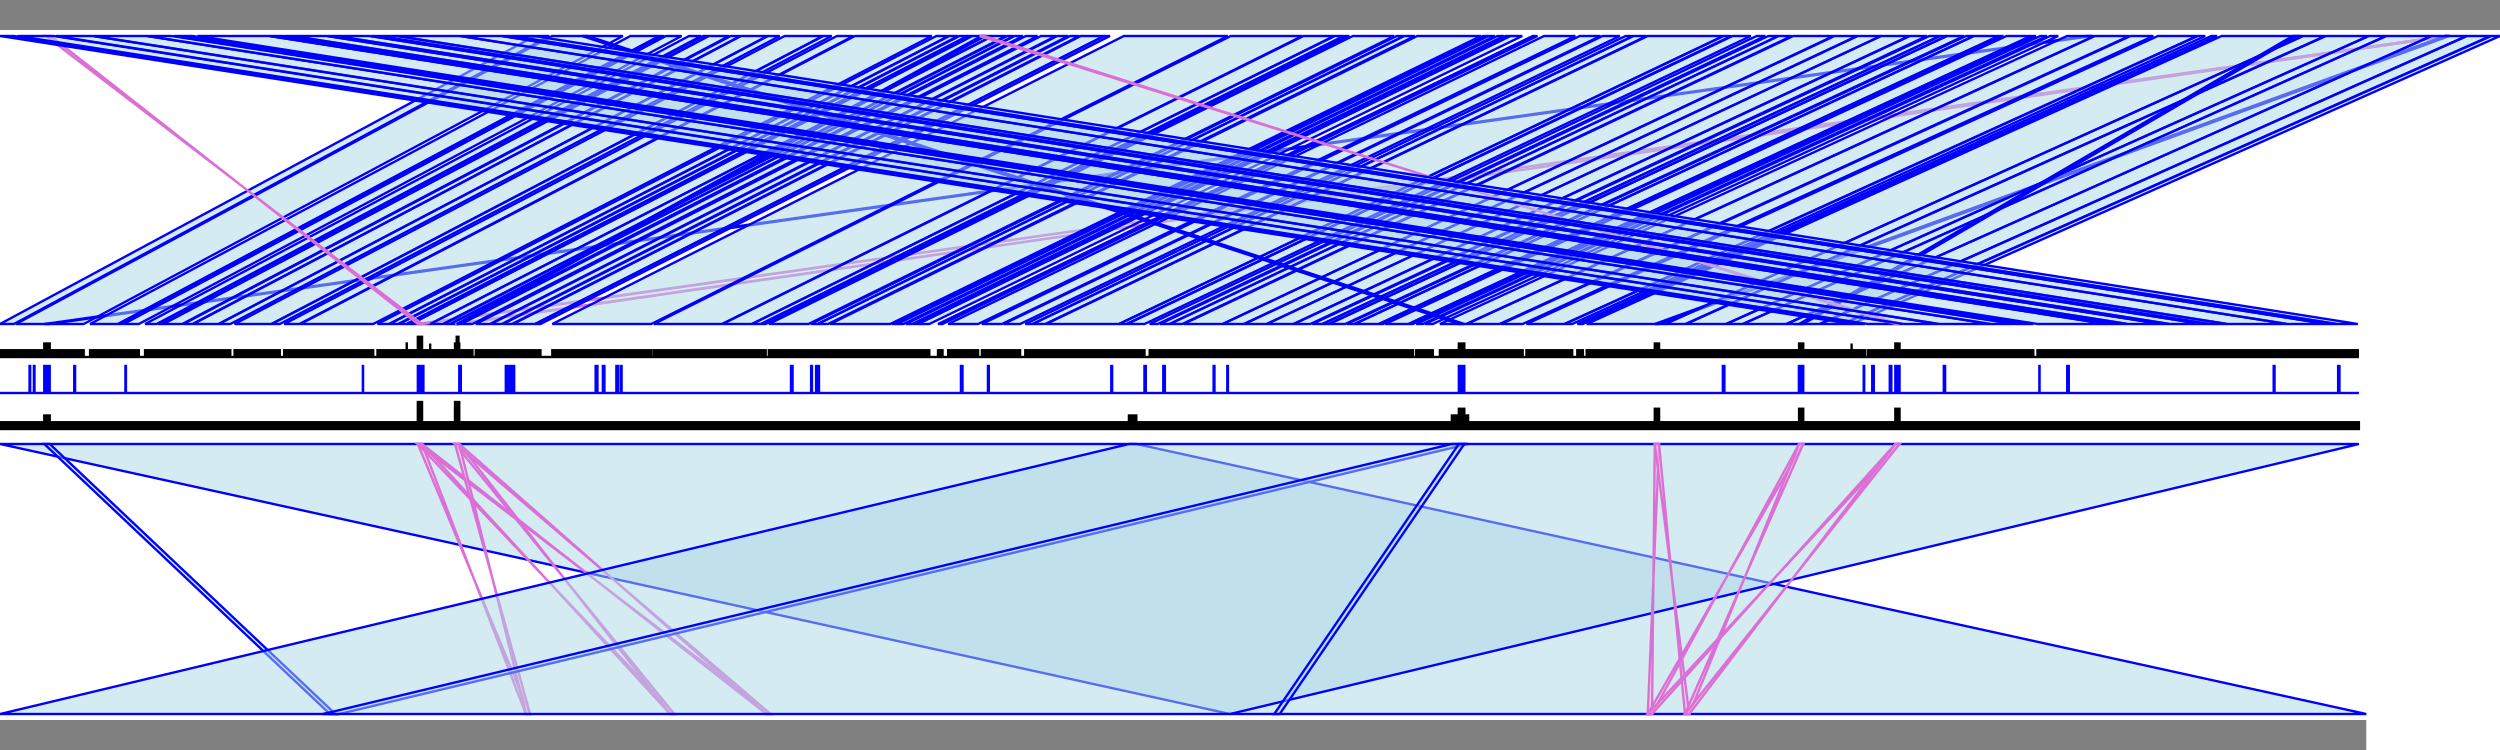 <?xml version="1.0" standalone="no"?>
<!DOCTYPE svg PUBLIC " -//W3C//DTD SVG 1.0//EN" "http://www.w3.org/TR/2001/REC-SVG-20010904/DTD/svg10.dtd">
<svg width="105.982" height="31.795">
<!-- reference contigs -->
<polygon points="3.445164522109171e-05,15.134 3.445164522109171e-05,14.848 0.589,14.848 0.589,15.134 0.676,15.134 0.676,14.848 1.876,14.848 1.876,14.562 2.108,14.562 2.108,14.848 3.548,14.848 3.548,15.134 3.819,15.134 3.819,14.848 4.998,14.848 4.998,15.134 5.018,15.134 5.018,14.848 5.202,14.848 5.202,15.134 5.236,15.134 5.236,14.848 5.886,14.848 5.886,15.134 6.149,15.134 6.149,14.848 6.639,14.848 6.639,15.134 6.698,15.134 6.698,14.848 6.91,14.848 6.91,15.134 6.922,15.134 6.922,14.848 7.728,14.848 7.728,15.134 7.775,15.134 7.775,14.848 8.162,14.848 8.162,15.134 8.19,15.134 8.19,14.848 9.266,14.848 9.266,15.134 9.28,15.134 9.28,14.848 9.763,14.848 9.763,15.134 9.944,15.134 9.944,14.848 11.505,14.848 11.505,15.134 11.52,15.134 11.52,14.848 11.861,14.848 11.861,15.134 12.046,15.134 12.046,14.848 12.695,14.848 12.695,15.134 12.731,15.134 12.731,14.848 15.823,14.848 15.823,15.134 16.002,15.134 16.002,14.848 16.484,14.848 16.484,15.134 16.514,15.134 16.514,14.848 16.88,14.848 16.88,15.134 16.922,15.134 16.922,14.848 17.241,14.848 17.241,14.562 17.245,14.562 17.245,14.848 17.411,14.848 17.411,15.134 17.421,15.134 17.421,14.848 17.713,14.848 17.713,14.562 17.713,14.562 17.713,14.276 17.892,14.276 17.892,14.562 17.892,14.562 17.892,14.848 18.236,14.848 18.236,14.562 18.236,14.562 18.236,14.848 18.777,14.848 18.777,15.134 18.827,15.134 18.827,14.848 19.084,14.848 19.085,15.134 19.102,15.134 19.102,14.848 19.289,14.848 19.289,14.562 19.361,14.562 19.361,14.276 19.437,14.276 19.437,14.562 19.469,14.562 19.469,14.848 19.53,14.848 19.53,15.134 19.546,15.134 19.546,14.848 20.028,14.848 20.028,15.134 20.169,15.134 20.169,14.848 20.768,14.848 20.768,15.134 20.811,15.134 20.811,14.848 21.271,14.848 21.271,15.134 21.325,15.134 21.325,14.848 21.708,14.848 21.709,15.134 21.75,15.134 21.75,14.848 22.681,14.848 22.681,15.134 22.687,15.134 22.687,14.848 22.912,14.848 22.912,15.134 23.413,15.134 23.413,14.848 27.61,14.848 27.61,15.134 27.719,15.134 27.719,14.848 30.607,14.848 30.607,15.134 30.629,15.134 30.629,14.848 31.873,14.848 31.873,15.134 31.884,15.134 31.884,14.848 32.248,14.848 32.248,15.134 32.291,15.134 32.291,14.848 32.459,14.848 32.459,15.134 32.593,15.134 32.593,14.848 34.272,14.848 34.272,15.134 34.368,15.134 34.368,14.848 34.667,14.848 34.667,15.134 34.667,15.134 34.667,14.848 35.103,14.848 35.103,15.134 35.188,15.134 35.188,14.848 37.738,14.848 37.738,15.134 37.805,15.134 37.805,14.848 38.017,14.848 38.017,15.134 38.027,15.134 38.027,14.848 38.3,14.848 38.3,15.134 38.4,15.134 38.4,14.848 38.671,14.848 38.671,15.134 38.717,15.134 38.717,14.848 38.906,14.848 38.906,15.134 38.917,15.134 38.917,14.848 39.396,14.848 39.396,15.134 39.764,15.134 39.765,14.848 39.956,14.848 39.956,15.134 40.196,15.134 40.196,14.848 41.464,14.848 41.464,15.134 41.625,15.134 41.625,14.848 42.471,14.848 42.471,15.134 42.544,15.134 42.544,14.848 43.246,14.848 43.246,15.134 43.464,15.134 43.464,14.848 43.768,14.848 43.768,15.134 43.781,15.134 43.781,14.848 44.307,14.848 44.307,15.134 44.345,15.134 44.345,14.848 47.436,14.848 47.436,15.134 47.444,15.134 47.444,14.848 47.754,14.848 47.754,15.134 47.786,15.134 47.786,14.848 48.519,14.848 48.519,15.134 48.737,15.134 48.737,14.848 49.082,14.848 49.082,15.134 49.173,15.134 49.173,14.848 49.582,14.848 49.582,15.134 49.593,15.134 49.593,14.848 50.119,14.848 50.119,15.134 50.173,15.134 50.173,14.848 51.831,14.848 51.831,15.134 51.838,15.134 51.838,14.848 52.728,14.848 52.728,15.134 52.755,15.134 52.755,14.848 53.697,14.848 53.697,15.134 53.706,15.134 53.706,14.848 54.827,14.848 54.827,15.134 54.849,15.134 54.849,14.848 55.55,14.848 55.55,15.134 55.628,15.134 55.628,14.848 56.057,14.848 56.057,15.134 56.071,15.134 56.071,14.848 56.335,14.848 56.335,15.134 56.346,15.134 56.346,14.848 57.027,14.848 57.027,15.134 57.1,15.134 57.1,14.848 57.414,14.848 57.414,15.134 57.429,15.134 57.429,14.848 58.452,14.848 58.452,15.134 58.46,15.134 58.46,14.848 58.633,14.848 58.633,15.134 58.722,15.134 58.722,14.848 59.707,14.848 59.707,15.134 59.717,15.134 59.717,14.848 59.902,14.848 59.902,15.134 60.037,15.134 60.037,14.848 60.317,14.848 60.317,15.134 60.404,15.134 60.404,14.848 60.741,14.848 60.741,15.134 61.042,15.134 61.042,14.848 61.844,14.848 61.844,14.562 62.076,14.562 62.076,14.848 62.159,14.848 62.159,15.134 62.182,15.134 62.182,14.848 63.568,14.848 63.568,15.134 63.638,15.134 63.638,14.848 64.55,14.848 64.55,15.134 64.71,15.134 64.71,14.848 66.319,14.848 66.32,15.134 66.339,15.134 66.339,14.848 66.649,14.848 66.649,15.134 66.866,15.134 66.866,14.848 67.103,14.848 67.103,15.134 67.263,15.134 67.263,14.848 70.151,14.848 70.151,14.562 70.332,14.562 70.332,14.848 70.586,14.848 70.586,15.134 70.598,15.134 70.598,14.848 71.451,14.848 71.451,15.134 71.479,15.134 71.479,14.848 73.174,14.848 73.174,15.134 73.186,15.134 73.186,14.848 73.879,14.848 73.879,15.134 73.891,15.134 73.891,14.848 75.729,14.848 75.729,15.134 75.737,15.134 75.737,14.848 76.268,14.848 76.268,14.562 76.445,14.562 76.445,14.848 77.142,14.848 77.142,15.134 77.165,15.134 77.165,14.848 78.11,14.848 78.11,15.134 78.137,15.134 78.137,14.848 78.494,14.848 78.494,14.562 78.494,14.562 78.495,14.848 79.057,14.848 79.057,15.134 79.179,15.134 79.179,14.848 80.348,14.848 80.348,14.562 80.527,14.562 80.527,14.848 80.648,14.848 80.648,15.134 80.703,15.134 80.703,14.848 82.177,14.848 82.177,15.134 82.212,15.134 82.212,14.848 84.361,14.848 84.361,15.134 84.392,15.134 84.392,14.848 85.373,14.848 85.373,15.134 85.444,15.134 85.444,14.848 85.705,14.848 85.705,15.134 85.729,15.134 85.729,14.848 86.197,14.848 86.197,15.134 86.374,15.134 86.374,14.848 89.284,14.848 89.284,15.134 89.3,15.134 89.3,14.848 89.834,14.848 89.834,15.134 89.873,15.134 89.873,14.848 90.187,14.848 90.187,15.134 90.21,15.134 90.21,14.848 91.603,14.848 91.603,15.134 91.634,15.134 91.634,14.848 91.972,14.848 91.972,15.134 91.982,15.134 91.982,14.848 93.33,14.848 93.33,15.134 93.367,15.134 93.367,14.848 93.667,14.848 93.667,15.134 93.685,15.134 93.685,14.848 94.42,14.848 94.42,15.134 94.427,15.134 94.427,14.848 96.952,14.848 96.952,15.134 96.971,15.134 96.971,14.848 98.635,14.848 98.635,15.134 98.653,15.134 98.653,14.848 99.06,14.848 99.06,15.134 99.067,15.134 99.067,14.848 99.955,14.848 99.955,15.134 100,15.134 100,15.134" fill="black" stroke="black" stroke-width="0.1" />
<polygon points="3.445164522109171e-05,16.66 3.445164522109171e-05,16.66 1.252,16.66 1.252,15.516 1.279,15.516 1.279,16.66 1.436,16.66 1.436,15.516 1.463,15.516 1.463,16.66 1.876,16.66 1.876,15.516 2.108,15.516 2.108,16.66 3.146,16.66 3.146,15.516 3.184,15.516 3.184,16.66 5.316,16.66 5.317,15.516 5.339,15.516 5.339,16.66 15.382,16.66 15.382,15.516 15.392,15.516 15.392,16.66 17.713,16.66 17.713,15.516 17.892,15.516 17.892,16.66 17.893,16.66 17.893,15.516 17.95,15.516 17.95,16.66 19.469,16.66 19.47,15.516 19.527,15.516 19.527,16.66 19.527,16.66 19.527,15.516 19.536,15.516 19.536,16.66 21.442,16.66 21.442,15.516 21.797,15.516 21.797,16.66 25.25,16.66 25.25,15.516 25.328,15.516 25.328,16.66 25.556,16.66 25.557,15.516 25.624,15.516 25.624,16.66 26.129,16.66 26.129,15.516 26.192,15.516 26.192,16.66 26.309,16.66 26.309,15.516 26.352,15.516 26.352,16.66 33.532,16.66 33.532,15.516 33.6,15.516 33.6,16.66 34.385,16.66 34.385,15.516 34.422,15.516 34.423,16.66 34.596,16.66 34.596,15.516 34.72,15.516 34.72,16.66 40.736,16.66 40.736,15.516 40.804,15.516 40.804,16.66 41.881,16.66 41.881,15.516 41.919,15.516 41.919,16.66 47.109,16.66 47.109,15.516 47.147,15.516 47.147,16.66 48.516,16.66 48.516,15.516 48.574,15.516 48.574,16.66 49.314,16.66 49.314,15.516 49.382,15.516 49.382,16.66 51.448,16.66 51.448,15.516 51.485,15.516 51.485,16.66 52.028,16.66 52.028,15.516 52.055,15.516 52.055,16.66 61.844,16.66 61.844,15.516 62.076,15.516 62.076,16.66 73.036,16.66 73.036,15.516 73.103,15.516 73.103,16.66 76.259,16.66 76.259,15.516 76.268,15.516 76.268,16.66 76.268,16.66 76.268,15.516 76.445,15.516 76.445,16.66 79.007,16.66 79.007,15.516 79.029,15.516 79.029,16.66 79.368,16.66 79.368,15.516 79.436,15.516 79.436,16.66 80.112,16.66 80.112,15.516 80.179,15.516 80.179,16.66 80.348,16.66 80.348,15.516 80.527,15.516 80.527,16.66 82.402,16.66 82.402,15.516 82.459,15.516 82.459,16.66 86.453,16.66 86.453,15.516 86.463,15.516 86.463,16.66 87.635,16.66 87.635,15.516 87.702,15.516 87.702,16.66 96.387,16.66 96.387,15.516 96.425,15.516 96.425,16.66 99.119,16.66 99.119,15.516 99.177,15.516 99.177,16.66 100,16.66 100,16.66" fill="blue" stroke="blue" stroke-width="0.1" />
<polygon points="3.445164522109171e-05,18.187 3.445164522109171e-05,17.9 1.876,17.9 1.876,17.614 2.108,17.614 2.108,17.9 17.712,17.9 17.712,17.614 17.713,17.614 17.713,17.042 17.892,17.042 17.892,17.614 17.892,17.614 17.892,17.9 19.288,17.9 19.288,17.328 19.289,17.328 19.289,17.042 19.469,17.042 19.469,17.614 19.469,17.614 19.469,17.9 47.858,17.9 47.858,17.614 48.171,17.614 48.171,17.9 61.548,17.9 61.548,17.614 61.844,17.614 61.844,17.328 62.076,17.328 62.076,17.614 62.237,17.614 62.237,17.9 70.151,17.9 70.151,17.328 70.332,17.328 70.332,17.614 70.333,17.614 70.333,17.9 76.268,17.9 76.268,17.328 76.445,17.328 76.445,17.614 76.445,17.614 76.445,17.9 80.348,17.9 80.348,17.328 80.527,17.328 80.527,17.614 80.527,17.614 80.527,17.9 100,17.9 100,18.187" fill="black" stroke="black" stroke-width="0.1" />
<!-- assembly contigs before -->
<polygon points="0,0 105.983,0 105.983,1.272 0,1.272" fill="grey" stroke="grey" stroke-width="0" />
<!-- assembly contigs after -->
<polygon points="0,30.523 100.313,30.523 100.313,31.795 0,31.795" fill="grey" stroke="grey" stroke-width="0" />
<!-- hits before vs ref -->
<polygon points="22.679,1.526 23.288,1.526 0.589,13.735 0.0,13.735" fill="lightblue" fill-opacity="0.5" stroke="blue" stroke-width="0.1" />
<polygon points="23.399,1.526 26.406,1.526 3.548,13.735 0.676,13.735" fill="lightblue" fill-opacity="0.5" stroke="blue" stroke-width="0.1" />
<polygon points="88.452,1.526 88.694,1.526 2.108,13.735 1.876,13.735" fill="lightblue" fill-opacity="0.5" stroke="blue" stroke-width="0.1" />
<polygon points="26.72,1.526 27.95,1.526 4.998,13.735 3.819,13.735" fill="lightblue" fill-opacity="0.5" stroke="blue" stroke-width="0.1" />
<polygon points="27.97,1.526 28.162,1.526 5.202,13.735 5.018,13.735" fill="lightblue" fill-opacity="0.5" stroke="blue" stroke-width="0.1" />
<polygon points="28.225,1.526 28.895,1.526 5.886,13.735 5.236,13.735" fill="lightblue" fill-opacity="0.5" stroke="blue" stroke-width="0.1" />
<polygon points="29.208,1.526 29.722,1.526 6.639,13.735 6.149,13.735" fill="lightblue" fill-opacity="0.5" stroke="blue" stroke-width="0.1" />
<polygon points="29.802,1.526 30.028,1.526 6.91,13.735 6.698,13.735" fill="lightblue" fill-opacity="0.5" stroke="blue" stroke-width="0.1" />
<polygon points="30.045,1.526 30.908,1.526 7.728,13.735 6.922,13.735" fill="lightblue" fill-opacity="0.5" stroke="blue" stroke-width="0.1" />
<polygon points="30.975,1.526 31.387,1.526 8.162,13.735 7.775,13.735" fill="lightblue" fill-opacity="0.5" stroke="blue" stroke-width="0.1" />
<polygon points="31.414,1.526 32.534,1.526 9.266,13.735 8.19,13.735" fill="lightblue" fill-opacity="0.5" stroke="blue" stroke-width="0.1" />
<polygon points="32.555,1.526 33.056,1.526 9.763,13.735 9.28,13.735" fill="lightblue" fill-opacity="0.5" stroke="blue" stroke-width="0.1" />
<polygon points="33.26,1.526 34.887,1.526 11.505,13.735 9.944,13.735" fill="lightblue" fill-opacity="0.5" stroke="blue" stroke-width="0.1" />
<polygon points="34.902,1.526 35.26,1.526 11.861,13.735 11.52,13.735" fill="lightblue" fill-opacity="0.5" stroke="blue" stroke-width="0.1" />
<polygon points="35.477,1.526 36.179,1.526 12.695,13.735 12.046,13.735" fill="lightblue" fill-opacity="0.5" stroke="blue" stroke-width="0.1" />
<polygon points="36.243,1.526 39.5,1.526 15.823,13.735 12.731,13.735" fill="lightblue" fill-opacity="0.5" stroke="blue" stroke-width="0.1" />
<polygon points="39.693,1.526 40.216,1.526 16.484,13.735 16.002,13.735" fill="lightblue" fill-opacity="0.5" stroke="blue" stroke-width="0.1" />
<polygon points="40.242,1.526 40.624,1.526 16.88,13.735 16.514,13.735" fill="lightblue" fill-opacity="0.5" stroke="blue" stroke-width="0.1" />
<polygon points="40.673,1.526 41.027,1.526 17.245,13.735 16.922,13.735" fill="lightblue" fill-opacity="0.5" stroke="blue" stroke-width="0.1" />
<polygon points="41.03,1.526 41.204,1.526 17.411,13.735 17.241,13.735" fill="lightblue" fill-opacity="0.5" stroke="blue" stroke-width="0.1" />
<polygon points="41.221,1.526 42.067,1.526 18.236,13.735 17.421,13.735" fill="lightblue" fill-opacity="0.5" stroke="blue" stroke-width="0.1" />
<polygon points="2.146,1.526 1.946,1.526 17.892,13.735 17.713,13.735" fill="pink" fill-opacity="0.5" stroke="orchid" stroke-width="0.1" />
<polygon points="103.835,1.526 103.651,1.526 17.892,13.735 17.713,13.735" fill="pink" fill-opacity="0.5" stroke="orchid" stroke-width="0.1" />
<polygon points="42.081,1.526 42.643,1.526 18.777,13.735 18.236,13.735" fill="lightblue" fill-opacity="0.5" stroke="blue" stroke-width="0.1" />
<polygon points="42.7,1.526 42.979,1.526 19.085,13.735 18.827,13.735" fill="lightblue" fill-opacity="0.5" stroke="blue" stroke-width="0.1" />
<polygon points="43.011,1.526 43.368,1.526 19.437,13.735 19.102,13.735" fill="lightblue" fill-opacity="0.5" stroke="blue" stroke-width="0.1" />
<polygon points="103.835,1.526 103.651,1.526 19.469,13.735 19.289,13.735" fill="pink" fill-opacity="0.5" stroke="orchid" stroke-width="0.1" />
<polygon points="41.599,1.526 41.774,1.526 19.53,13.735 19.361,13.735" fill="lightblue" fill-opacity="0.5" stroke="blue" stroke-width="0.1" />
<polygon points="43.487,1.526 43.988,1.526 20.028,13.735 19.546,13.735" fill="lightblue" fill-opacity="0.5" stroke="blue" stroke-width="0.1" />
<polygon points="44.128,1.526 44.762,1.526 20.768,13.735 20.169,13.735" fill="lightblue" fill-opacity="0.5" stroke="blue" stroke-width="0.1" />
<polygon points="44.819,1.526 45.287,1.526 21.271,13.735 20.811,13.735" fill="lightblue" fill-opacity="0.5" stroke="blue" stroke-width="0.1" />
<polygon points="45.365,1.526 45.76,1.526 21.709,13.735 21.325,13.735" fill="lightblue" fill-opacity="0.5" stroke="blue" stroke-width="0.1" />
<polygon points="45.816,1.526 46.804,1.526 22.681,13.735 21.75,13.735" fill="lightblue" fill-opacity="0.5" stroke="blue" stroke-width="0.1" />
<polygon points="46.815,1.526 47.053,1.526 22.912,13.735 22.687,13.735" fill="lightblue" fill-opacity="0.5" stroke="blue" stroke-width="0.1" />
<polygon points="47.641,1.526 52.048,1.526 27.61,13.735 23.413,13.735" fill="lightblue" fill-opacity="0.5" stroke="blue" stroke-width="0.1" />
<polygon points="52.174,1.526 55.208,1.526 30.607,13.735 27.719,13.735" fill="lightblue" fill-opacity="0.5" stroke="blue" stroke-width="0.1" />
<polygon points="55.256,1.526 56.56,1.526 31.873,13.735 30.629,13.735" fill="lightblue" fill-opacity="0.5" stroke="blue" stroke-width="0.1" />
<polygon points="56.582,1.526 56.962,1.526 32.248,13.735 31.884,13.735" fill="lightblue" fill-opacity="0.5" stroke="blue" stroke-width="0.1" />
<polygon points="57.011,1.526 57.201,1.526 32.459,13.735 32.291,13.735" fill="lightblue" fill-opacity="0.5" stroke="blue" stroke-width="0.1" />
<polygon points="57.349,1.526 59.107,1.526 34.272,13.735 32.593,13.735" fill="lightblue" fill-opacity="0.5" stroke="blue" stroke-width="0.1" />
<polygon points="59.209,1.526 59.521,1.526 34.667,13.735 34.368,13.735" fill="lightblue" fill-opacity="0.5" stroke="blue" stroke-width="0.1" />
<polygon points="59.531,1.526 59.978,1.526 35.103,13.735 34.667,13.735" fill="lightblue" fill-opacity="0.5" stroke="blue" stroke-width="0.1" />
<polygon points="60.08,1.526 62.78,1.526 37.738,13.735 35.188,13.735" fill="lightblue" fill-opacity="0.5" stroke="blue" stroke-width="0.1" />
<polygon points="62.863,1.526 63.086,1.526 38.017,13.735 37.805,13.735" fill="lightblue" fill-opacity="0.5" stroke="blue" stroke-width="0.1" />
<polygon points="63.094,1.526 63.37,1.526 38.3,13.735 38.027,13.735" fill="lightblue" fill-opacity="0.5" stroke="blue" stroke-width="0.1" />
<polygon points="63.473,1.526 63.751,1.526 38.671,13.735 38.4,13.735" fill="lightblue" fill-opacity="0.5" stroke="blue" stroke-width="0.1" />
<polygon points="63.814,1.526 64.021,1.526 38.906,13.735 38.717,13.735" fill="lightblue" fill-opacity="0.5" stroke="blue" stroke-width="0.1" />
<polygon points="64.03,1.526 64.532,1.526 39.396,13.735 38.917,13.735" fill="lightblue" fill-opacity="0.5" stroke="blue" stroke-width="0.1" />
<polygon points="64.973,1.526 65.176,1.526 39.956,13.735 39.765,13.735" fill="lightblue" fill-opacity="0.5" stroke="blue" stroke-width="0.1" />
<polygon points="65.453,1.526 66.784,1.526 41.464,13.735 40.196,13.735" fill="lightblue" fill-opacity="0.5" stroke="blue" stroke-width="0.1" />
<polygon points="66.966,1.526 67.851,1.526 42.471,13.735 41.625,13.735" fill="lightblue" fill-opacity="0.5" stroke="blue" stroke-width="0.1" />
<polygon points="67.938,1.526 68.672,1.526 43.246,13.735 42.544,13.735" fill="lightblue" fill-opacity="0.5" stroke="blue" stroke-width="0.1" />
<polygon points="68.911,1.526 69.23,1.526 43.768,13.735 43.464,13.735" fill="lightblue" fill-opacity="0.5" stroke="blue" stroke-width="0.1" />
<polygon points="69.246,1.526 69.805,1.526 44.307,13.735 43.781,13.735" fill="lightblue" fill-opacity="0.5" stroke="blue" stroke-width="0.1" />
<polygon points="69.85,1.526 73.053,1.526 47.436,13.735 44.345,13.735" fill="lightblue" fill-opacity="0.5" stroke="blue" stroke-width="0.1" />
<polygon points="73.069,1.526 73.394,1.526 47.754,13.735 47.444,13.735" fill="lightblue" fill-opacity="0.5" stroke="blue" stroke-width="0.1" />
<polygon points="73.447,1.526 74.223,1.526 48.519,13.735 47.786,13.735" fill="lightblue" fill-opacity="0.5" stroke="blue" stroke-width="0.1" />
<polygon points="74.467,1.526 74.838,1.526 49.082,13.735 48.737,13.735" fill="lightblue" fill-opacity="0.5" stroke="blue" stroke-width="0.1" />
<polygon points="74.961,1.526 75.391,1.526 49.582,13.735 49.173,13.735" fill="lightblue" fill-opacity="0.5" stroke="blue" stroke-width="0.1" />
<polygon points="75.401,1.526 75.954,1.526 50.119,13.735 49.593,13.735" fill="lightblue" fill-opacity="0.5" stroke="blue" stroke-width="0.1" />
<polygon points="76.019,1.526 77.728,1.526 51.831,13.735 50.173,13.735" fill="lightblue" fill-opacity="0.5" stroke="blue" stroke-width="0.1" />
<polygon points="77.769,1.526 78.722,1.526 52.728,13.735 51.838,13.735" fill="lightblue" fill-opacity="0.5" stroke="blue" stroke-width="0.1" />
<polygon points="78.754,1.526 79.736,1.526 53.697,13.735 52.755,13.735" fill="lightblue" fill-opacity="0.5" stroke="blue" stroke-width="0.1" />
<polygon points="79.746,1.526 80.933,1.526 54.827,13.735 53.706,13.735" fill="lightblue" fill-opacity="0.5" stroke="blue" stroke-width="0.1" />
<polygon points="80.963,1.526 81.687,1.526 55.55,13.735 54.849,13.735" fill="lightblue" fill-opacity="0.5" stroke="blue" stroke-width="0.1" />
<polygon points="81.785,1.526 82.236,1.526 56.057,13.735 55.628,13.735" fill="lightblue" fill-opacity="0.5" stroke="blue" stroke-width="0.1" />
<polygon points="82.25,1.526 82.528,1.526 56.335,13.735 56.071,13.735" fill="lightblue" fill-opacity="0.5" stroke="blue" stroke-width="0.1" />
<polygon points="82.542,1.526 83.262,1.526 57.027,13.735 56.346,13.735" fill="lightblue" fill-opacity="0.5" stroke="blue" stroke-width="0.1" />
<polygon points="83.346,1.526 83.67,1.526 57.414,13.735 57.1,13.735" fill="lightblue" fill-opacity="0.5" stroke="blue" stroke-width="0.1" />
<polygon points="83.685,1.526 84.733,1.526 58.452,13.735 57.429,13.735" fill="lightblue" fill-opacity="0.5" stroke="blue" stroke-width="0.1" />
<polygon points="84.747,1.526 84.935,1.526 58.633,13.735 58.46,13.735" fill="lightblue" fill-opacity="0.5" stroke="blue" stroke-width="0.1" />
<polygon points="85.06,1.526 86.098,1.526 59.707,13.735 58.722,13.735" fill="lightblue" fill-opacity="0.5" stroke="blue" stroke-width="0.1" />
<polygon points="86.111,1.526 86.309,1.526 59.902,13.735 59.717,13.735" fill="lightblue" fill-opacity="0.5" stroke="blue" stroke-width="0.1" />
<polygon points="86.486,1.526 86.775,1.526 60.317,13.735 60.037,13.735" fill="lightblue" fill-opacity="0.5" stroke="blue" stroke-width="0.1" />
<polygon points="86.909,1.526 87.255,1.526 60.741,13.735 60.404,13.735" fill="lightblue" fill-opacity="0.5" stroke="blue" stroke-width="0.1" />
<polygon points="87.625,1.526 88.783,1.526 62.159,13.735 61.042,13.735" fill="lightblue" fill-opacity="0.5" stroke="blue" stroke-width="0.1" />
<polygon points="24.669,1.526 24.913,1.526 62.076,13.735 61.844,13.735" fill="lightblue" fill-opacity="0.5" stroke="blue" stroke-width="0.1" />
<polygon points="88.809,1.526 90.261,1.526 63.568,13.735 62.182,13.735" fill="lightblue" fill-opacity="0.5" stroke="blue" stroke-width="0.1" />
<polygon points="90.318,1.526 91.286,1.526 64.55,13.735 63.638,13.735" fill="lightblue" fill-opacity="0.5" stroke="blue" stroke-width="0.1" />
<polygon points="91.476,1.526 93.141,1.526 66.32,13.735 64.71,13.735" fill="lightblue" fill-opacity="0.5" stroke="blue" stroke-width="0.1" />
<polygon points="93.17,1.526 93.486,1.526 66.649,13.735 66.339,13.735" fill="lightblue" fill-opacity="0.5" stroke="blue" stroke-width="0.1" />
<polygon points="93.74,1.526 93.991,1.526 67.103,13.735 66.866,13.735" fill="lightblue" fill-opacity="0.5" stroke="blue" stroke-width="0.1" />
<polygon points="94.178,1.526 97.63,1.526 70.586,13.735 67.263,13.735" fill="lightblue" fill-opacity="0.5" stroke="blue" stroke-width="0.1" />
<polygon points="103.651,1.526 103.835,1.526 70.332,13.735 70.151,13.735" fill="lightblue" fill-opacity="0.5" stroke="blue" stroke-width="0.1" />
<polygon points="97.642,1.526 98.568,1.526 71.451,13.735 70.598,13.735" fill="lightblue" fill-opacity="0.5" stroke="blue" stroke-width="0.1" />
<polygon points="98.601,1.526 100.408,1.526 73.174,13.735 71.479,13.735" fill="lightblue" fill-opacity="0.5" stroke="blue" stroke-width="0.1" />
<polygon points="100.422,1.526 101.151,1.526 73.879,13.735 73.186,13.735" fill="lightblue" fill-opacity="0.5" stroke="blue" stroke-width="0.1" />
<polygon points="101.165,1.526 103.074,1.526 75.729,13.735 73.891,13.735" fill="lightblue" fill-opacity="0.5" stroke="blue" stroke-width="0.1" />
<polygon points="103.084,1.526 104.564,1.526 77.142,13.735 75.737,13.735" fill="lightblue" fill-opacity="0.5" stroke="blue" stroke-width="0.1" />
<polygon points="97.192,1.526 97.37,1.526 76.445,13.735 76.268,13.735" fill="lightblue" fill-opacity="0.5" stroke="blue" stroke-width="0.1" />
<polygon points="104.585,1.526 105.577,1.526 78.11,13.735 77.165,13.735" fill="lightblue" fill-opacity="0.5" stroke="blue" stroke-width="0.1" />
<polygon points="105.608,1.526 105.982,1.526 78.495,13.735 78.137,13.735" fill="lightblue" fill-opacity="0.5" stroke="blue" stroke-width="0.1" />
<polygon points="0.0,1.526 0.593,1.526 79.057,13.735 78.494,13.735" fill="lightblue" fill-opacity="0.5" stroke="blue" stroke-width="0.1" />
<polygon points="0.745,1.526 2.283,1.526 80.648,13.735 79.179,13.735" fill="lightblue" fill-opacity="0.5" stroke="blue" stroke-width="0.1" />
<polygon points="41.711,1.526 41.524,1.526 80.527,13.735 80.348,13.735" fill="pink" fill-opacity="0.5" stroke="orchid" stroke-width="0.1" />
<polygon points="2.365,1.526 3.92,1.526 82.177,13.735 80.703,13.735" fill="lightblue" fill-opacity="0.5" stroke="blue" stroke-width="0.1" />
<polygon points="3.967,1.526 6.213,1.526 84.361,13.735 82.212,13.735" fill="lightblue" fill-opacity="0.5" stroke="blue" stroke-width="0.1" />
<polygon points="6.246,1.526 7.28,1.526 85.373,13.735 84.392,13.735" fill="lightblue" fill-opacity="0.5" stroke="blue" stroke-width="0.1" />
<polygon points="7.374,1.526 7.644,1.526 85.705,13.735 85.444,13.735" fill="lightblue" fill-opacity="0.5" stroke="blue" stroke-width="0.1" />
<polygon points="7.665,1.526 8.162,1.526 86.197,13.735 85.729,13.735" fill="lightblue" fill-opacity="0.5" stroke="blue" stroke-width="0.1" />
<polygon points="8.37,1.526 11.406,1.526 89.284,13.735 86.374,13.735" fill="lightblue" fill-opacity="0.5" stroke="blue" stroke-width="0.1" />
<polygon points="11.425,1.526 11.994,1.526 89.834,13.735 89.3,13.735" fill="lightblue" fill-opacity="0.5" stroke="blue" stroke-width="0.1" />
<polygon points="12.05,1.526 12.374,1.526 90.187,13.735 89.873,13.735" fill="lightblue" fill-opacity="0.5" stroke="blue" stroke-width="0.1" />
<polygon points="12.412,1.526 13.848,1.526 91.603,13.735 90.21,13.735" fill="lightblue" fill-opacity="0.5" stroke="blue" stroke-width="0.1" />
<polygon points="13.881,1.526 14.235,1.526 91.972,13.735 91.634,13.735" fill="lightblue" fill-opacity="0.5" stroke="blue" stroke-width="0.1" />
<polygon points="14.249,1.526 15.66,1.526 93.33,13.735 91.982,13.735" fill="lightblue" fill-opacity="0.5" stroke="blue" stroke-width="0.1" />
<polygon points="15.718,1.526 16.035,1.526 93.667,13.735 93.367,13.735" fill="lightblue" fill-opacity="0.5" stroke="blue" stroke-width="0.1" />
<polygon points="16.053,1.526 16.829,1.526 94.42,13.735 93.685,13.735" fill="lightblue" fill-opacity="0.5" stroke="blue" stroke-width="0.1" />
<polygon points="16.837,1.526 19.492,1.526 96.952,13.735 94.427,13.735" fill="lightblue" fill-opacity="0.5" stroke="blue" stroke-width="0.1" />
<polygon points="19.523,1.526 21.255,1.526 98.635,13.735 96.971,13.735" fill="lightblue" fill-opacity="0.5" stroke="blue" stroke-width="0.1" />
<polygon points="21.281,1.526 21.688,1.526 99.06,13.735 98.653,13.735" fill="lightblue" fill-opacity="0.5" stroke="blue" stroke-width="0.1" />
<polygon points="21.704,1.526 22.632,1.526 99.955,13.735 99.067,13.735" fill="lightblue" fill-opacity="0.5" stroke="blue" stroke-width="0.1" />
<!-- hits after vs ref -->
<polygon points="0.0,18.822 48.171,18.822 100.313,30.269 52.141,30.269" fill="lightblue" fill-opacity="0.5" stroke="blue" stroke-width="0.1" />
<polygon points="1.876,18.822 2.108,18.822 14.217,30.269 13.986,30.269" fill="lightblue" fill-opacity="0.5" stroke="blue" stroke-width="0.1" />
<polygon points="17.712,18.822 17.892,18.822 22.292,30.269 22.474,30.269" fill="pink" fill-opacity="0.5" stroke="orchid" stroke-width="0.1" />
<polygon points="17.713,18.822 17.892,18.822 28.409,30.269 28.586,30.269" fill="pink" fill-opacity="0.5" stroke="orchid" stroke-width="0.1" />
<polygon points="17.713,18.822 17.892,18.822 32.489,30.269 32.668,30.269" fill="pink" fill-opacity="0.5" stroke="orchid" stroke-width="0.1" />
<polygon points="19.288,18.822 19.469,18.822 28.409,30.269 28.586,30.269" fill="pink" fill-opacity="0.5" stroke="orchid" stroke-width="0.1" />
<polygon points="19.288,18.822 19.469,18.822 32.489,30.269 32.668,30.269" fill="pink" fill-opacity="0.5" stroke="orchid" stroke-width="0.1" />
<polygon points="19.289,18.822 19.469,18.822 22.292,30.269 22.473,30.269" fill="pink" fill-opacity="0.5" stroke="orchid" stroke-width="0.1" />
<polygon points="47.858,18.822 62.237,18.822 14.378,30.269 0.0,30.269" fill="lightblue" fill-opacity="0.5" stroke="blue" stroke-width="0.1" />
<polygon points="61.548,18.822 100.0,18.822 52.141,30.269 13.69,30.269" fill="lightblue" fill-opacity="0.5" stroke="blue" stroke-width="0.1" />
<polygon points="61.844,18.822 62.076,18.822 54.25,30.269 54.018,30.269" fill="lightblue" fill-opacity="0.5" stroke="blue" stroke-width="0.1" />
<polygon points="70.151,18.822 70.333,18.822 69.853,30.269 70.033,30.269" fill="pink" fill-opacity="0.5" stroke="orchid" stroke-width="0.1" />
<polygon points="70.151,18.822 70.332,18.822 71.43,30.269 71.61,30.269" fill="pink" fill-opacity="0.5" stroke="orchid" stroke-width="0.1" />
<polygon points="76.268,18.822 76.445,18.822 69.854,30.269 70.033,30.269" fill="pink" fill-opacity="0.5" stroke="orchid" stroke-width="0.1" />
<polygon points="76.268,18.822 76.445,18.822 71.43,30.269 71.61,30.269" fill="pink" fill-opacity="0.5" stroke="orchid" stroke-width="0.1" />
<polygon points="80.348,18.822 80.527,18.822 69.854,30.269 70.033,30.269" fill="pink" fill-opacity="0.5" stroke="orchid" stroke-width="0.1" />
<polygon points="80.348,18.822 80.527,18.822 71.43,30.269 71.61,30.269" fill="pink" fill-opacity="0.5" stroke="orchid" stroke-width="0.1" />
</svg>
